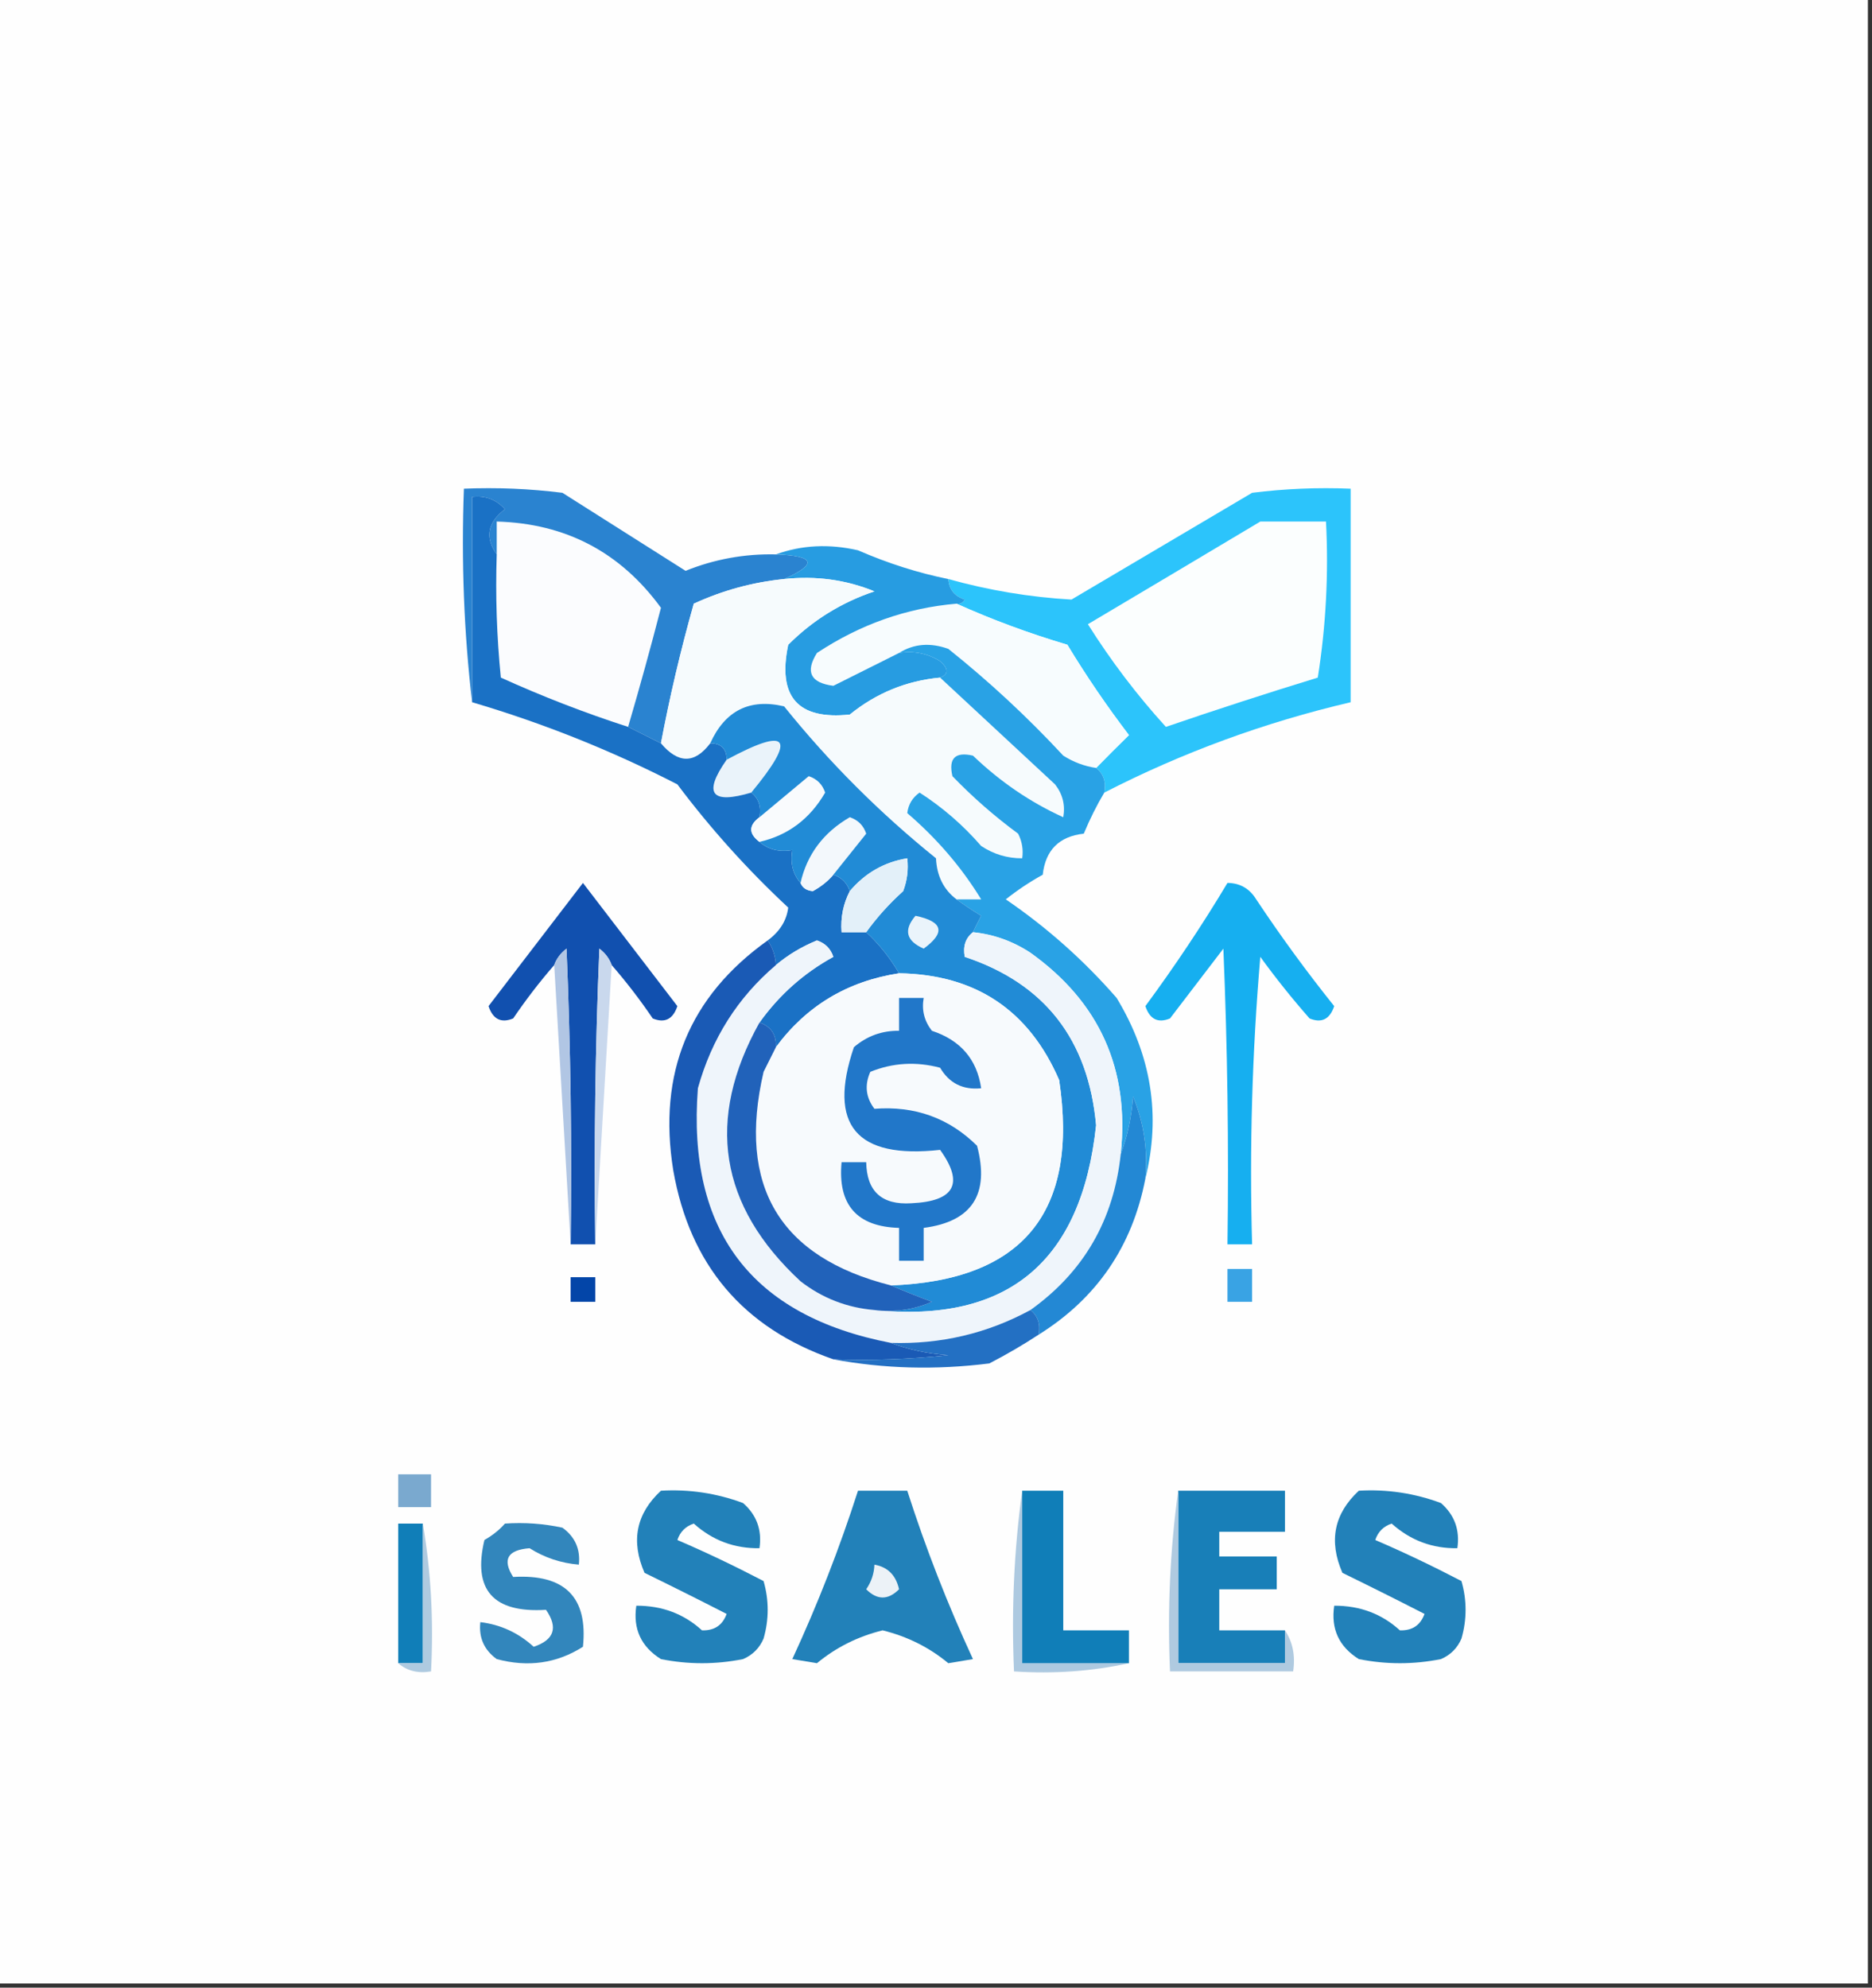 <?xml version="1.0" encoding="UTF-8"?>
<!DOCTYPE svg PUBLIC "-//W3C//DTD SVG 1.1//EN" "http://www.w3.org/Graphics/SVG/1.1/DTD/svg11.dtd">
<svg xmlns="http://www.w3.org/2000/svg" version="1.1" width="228px" height="242px" style="shape-rendering:geometricPrecision; text-rendering:geometricPrecision; image-rendering:optimizeQuality; fill-rule:evenodd; clip-rule:evenodd" xmlns:xlink="http://www.w3.org/1999/xlink">
<rect width="100%" height="100%" fill="#333333" stroke="none"/>
<g><path style="opacity:1" fill="#fefefe" d="M -0.5,-0.5 C 75.5,-0.5 151.5,-0.5 227.5,-0.5C 227.5,80.167 227.5,160.833 227.5,241.5C 151.5,241.5 75.5,241.5 -0.5,241.5C -0.5,160.833 -0.5,80.167 -0.5,-0.5 Z"/></g>
<g><path style="opacity:1" fill="#2cc4fb" d="M 134.5,96.5 C 134.737,95.209 134.404,94.209 133.5,93.5C 134.8,92.173 136.133,90.84 137.5,89.5C 134.805,85.97 132.305,82.304 130,78.5C 125.302,77.104 120.802,75.437 116.5,73.5C 116.938,73.565 117.272,73.399 117.5,73C 116.244,72.583 115.577,71.75 115.5,70.5C 120.45,71.879 125.45,72.712 130.5,73C 137.833,68.667 145.167,64.333 152.5,60C 156.486,59.501 160.486,59.334 164.5,59.5C 164.5,68.167 164.5,76.833 164.5,85.5C 154.011,87.951 144.011,91.618 134.5,96.5 Z"/></g>
<g><path style="opacity:1" fill="#fbfcfe" d="M 76.5,88.5 C 71.239,86.801 66.072,84.801 61,82.5C 60.501,77.511 60.334,72.511 60.5,67.5C 60.5,66.167 60.5,64.833 60.5,63.5C 68.892,63.728 75.559,67.228 80.5,74C 79.241,78.871 77.908,83.705 76.5,88.5 Z"/></g>
<g><path style="opacity:1" fill="#fbfefe" d="M 153.5,63.5 C 156.167,63.5 158.833,63.5 161.5,63.5C 161.83,69.868 161.496,76.201 160.5,82.5C 154.297,84.401 148.13,86.401 142,88.5C 138.479,84.634 135.312,80.467 132.5,76C 139.563,71.807 146.563,67.641 153.5,63.5 Z"/></g>
<g><path style="opacity:1" fill="#2a83d0" d="M 94.5,67.5 C 99.275,67.67 99.608,68.67 95.5,70.5C 91.675,70.885 88.009,71.885 84.5,73.5C 82.907,79.138 81.573,84.805 80.5,90.5C 79.167,89.833 77.833,89.167 76.5,88.5C 77.908,83.705 79.241,78.871 80.5,74C 75.559,67.228 68.892,63.728 60.5,63.5C 60.5,64.833 60.5,66.167 60.5,67.5C 59.035,65.454 59.368,63.62 61.5,62C 60.437,60.812 59.103,60.312 57.5,60.5C 57.5,68.833 57.5,77.167 57.5,85.5C 56.507,77.016 56.174,68.349 56.5,59.5C 60.514,59.334 64.514,59.501 68.5,60C 73.5,63.167 78.5,66.333 83.5,69.5C 87.028,68.079 90.695,67.412 94.5,67.5 Z"/></g>
<g><path style="opacity:1" fill="#f7fcfe" d="M 116.5,73.5 C 120.802,75.437 125.302,77.104 130,78.5C 132.305,82.304 134.805,85.97 137.5,89.5C 136.133,90.84 134.8,92.173 133.5,93.5C 132.078,93.291 130.745,92.791 129.5,92C 125.134,87.299 120.467,82.966 115.5,79C 113.288,78.211 111.288,78.377 109.5,79.5C 106.824,80.838 104.157,82.171 101.5,83.5C 98.718,83.141 98.052,81.808 99.5,79.5C 104.766,76.018 110.433,74.018 116.5,73.5 Z"/></g>
<g><path style="opacity:1" fill="#279ce1" d="M 94.5,67.5 C 97.64,66.359 100.973,66.192 104.5,67C 108.161,68.593 111.828,69.759 115.5,70.5C 115.577,71.75 116.244,72.583 117.5,73C 117.272,73.399 116.938,73.565 116.5,73.5C 110.433,74.018 104.766,76.018 99.5,79.5C 98.052,81.808 98.718,83.141 101.5,83.5C 104.157,82.171 106.824,80.838 109.5,79.5C 111.288,79.215 112.955,79.548 114.5,80.5C 115.55,81.429 115.55,82.095 114.5,82.5C 110.396,82.884 106.729,84.384 103.5,87C 97.171,87.668 94.671,84.834 96,78.5C 98.99,75.51 102.49,73.343 106.5,72C 103.042,70.585 99.375,70.085 95.5,70.5C 99.608,68.67 99.275,67.67 94.5,67.5 Z"/></g>
<g><path style="opacity:1" fill="#f6fbfd" d="M 95.5,70.5 C 99.375,70.085 103.042,70.585 106.5,72C 102.49,73.343 98.99,75.51 96,78.5C 94.671,84.834 97.171,87.668 103.5,87C 106.729,84.384 110.396,82.884 114.5,82.5C 119.12,86.783 123.787,91.117 128.5,95.5C 129.429,96.689 129.762,98.022 129.5,99.5C 125.487,97.678 121.82,95.178 118.5,92C 116.333,91.5 115.5,92.333 116,94.5C 118.479,97.069 121.146,99.402 124,101.5C 124.483,102.448 124.649,103.448 124.5,104.5C 122.692,104.509 121.025,104.009 119.5,103C 117.295,100.46 114.795,98.293 112,96.5C 111.13,97.108 110.63,97.941 110.5,99C 114.13,102.117 117.13,105.617 119.5,109.5C 118.5,109.5 117.5,109.5 116.5,109.5C 114.933,108.319 114.099,106.653 114,104.5C 107.14,98.973 100.973,92.806 95.5,86C 91.305,85.013 88.305,86.513 86.5,90.5C 84.61,93.002 82.61,93.002 80.5,90.5C 81.573,84.805 82.907,79.138 84.5,73.5C 88.009,71.885 91.675,70.885 95.5,70.5 Z"/></g>
<g><path style="opacity:1" fill="#eaf3fa" d="M 91.5,96.5 C 86.615,97.953 85.615,96.619 88.5,92.5C 96.08,88.418 97.08,89.751 91.5,96.5 Z"/></g>
<g><path style="opacity:1" fill="#1a71c5" d="M 60.5,67.5 C 60.334,72.511 60.501,77.511 61,82.5C 66.072,84.801 71.239,86.801 76.5,88.5C 77.833,89.167 79.167,89.833 80.5,90.5C 82.61,93.002 84.61,93.002 86.5,90.5C 87.833,90.5 88.5,91.167 88.5,92.5C 85.615,96.619 86.615,97.953 91.5,96.5C 92.404,97.209 92.737,98.209 92.5,99.5C 91.167,100.5 91.167,101.5 92.5,102.5C 93.568,103.434 94.901,103.768 96.5,103.5C 96.232,105.099 96.566,106.432 97.5,107.5C 97.735,108.097 98.235,108.43 99,108.5C 100.011,107.944 100.844,107.278 101.5,106.5C 102.5,106.833 103.167,107.5 103.5,108.5C 102.699,110.042 102.366,111.708 102.5,113.5C 103.5,113.5 104.5,113.5 105.5,113.5C 107.063,114.945 108.396,116.611 109.5,118.5C 103.219,119.464 98.219,122.464 94.5,127.5C 94.573,125.973 93.906,124.973 92.5,124.5C 94.904,121.136 97.904,118.47 101.5,116.5C 101.167,115.5 100.5,114.833 99.5,114.5C 97.64,115.26 95.973,116.26 94.5,117.5C 94.443,116.391 94.11,115.391 93.5,114.5C 94.974,113.416 95.807,112.082 96,110.5C 91.029,105.867 86.529,100.867 82.5,95.5C 74.495,91.386 66.162,88.053 57.5,85.5C 57.5,77.167 57.5,68.833 57.5,60.5C 59.103,60.312 60.437,60.812 61.5,62C 59.368,63.62 59.035,65.454 60.5,67.5 Z"/></g>
<g><path style="opacity:1" fill="#f9fbfd" d="M 92.5,102.5 C 91.167,101.5 91.167,100.5 92.5,99.5C 94.481,97.856 96.481,96.19 98.5,94.5C 99.5,94.833 100.167,95.5 100.5,96.5C 98.637,99.712 95.97,101.712 92.5,102.5 Z"/></g>
<g><path style="opacity:1" fill="#29a2e5" d="M 109.5,79.5 C 111.288,78.377 113.288,78.211 115.5,79C 120.467,82.966 125.134,87.299 129.5,92C 130.745,92.791 132.078,93.291 133.5,93.5C 134.404,94.209 134.737,95.209 134.5,96.5C 133.59,98.019 132.757,99.685 132,101.5C 129,101.833 127.333,103.5 127,106.5C 125.414,107.376 123.914,108.376 122.5,109.5C 127.511,112.923 132.011,116.923 136,121.5C 140.24,128.498 141.406,135.832 139.5,143.5C 139.816,140.022 139.316,136.688 138,133.5C 137.814,136.036 137.314,138.369 136.5,140.5C 137.593,130.187 133.926,122.02 125.5,116C 123.35,114.589 121.016,113.755 118.5,113.5C 118.804,112.85 119.137,112.183 119.5,111.5C 118.398,110.824 117.398,110.158 116.5,109.5C 117.5,109.5 118.5,109.5 119.5,109.5C 117.13,105.617 114.13,102.117 110.5,99C 110.63,97.941 111.13,97.108 112,96.5C 114.795,98.293 117.295,100.46 119.5,103C 121.025,104.009 122.692,104.509 124.5,104.5C 124.649,103.448 124.483,102.448 124,101.5C 121.146,99.402 118.479,97.069 116,94.5C 115.5,92.333 116.333,91.5 118.5,92C 121.82,95.178 125.487,97.678 129.5,99.5C 129.762,98.022 129.429,96.689 128.5,95.5C 123.787,91.117 119.12,86.783 114.5,82.5C 115.55,82.095 115.55,81.429 114.5,80.5C 112.955,79.548 111.288,79.215 109.5,79.5 Z"/></g>
<g><path style="opacity:1" fill="#f3f8fc" d="M 101.5,106.5 C 100.844,107.278 100.011,107.944 99,108.5C 98.235,108.43 97.735,108.097 97.5,107.5C 98.288,104.03 100.288,101.363 103.5,99.5C 104.5,99.833 105.167,100.5 105.5,101.5C 104.143,103.186 102.81,104.852 101.5,106.5 Z"/></g>
<g><path style="opacity:1" fill="#218bd6" d="M 116.5,109.5 C 117.398,110.158 118.398,110.824 119.5,111.5C 119.137,112.183 118.804,112.85 118.5,113.5C 117.596,114.209 117.263,115.209 117.5,116.5C 127.224,119.73 132.557,126.563 133.5,137C 131.731,153.628 122.731,161.128 106.5,159.5C 108.924,159.808 111.257,159.474 113.5,158.5C 111.709,157.83 110.042,157.163 108.5,156.5C 124.575,155.914 131.408,147.581 129,131.5C 125.311,122.982 118.811,118.649 109.5,118.5C 108.396,116.611 107.063,114.945 105.5,113.5C 106.793,111.704 108.293,110.037 110,108.5C 110.49,107.207 110.657,105.873 110.5,104.5C 107.697,104.961 105.363,106.295 103.5,108.5C 103.167,107.5 102.5,106.833 101.5,106.5C 102.81,104.852 104.143,103.186 105.5,101.5C 105.167,100.5 104.5,99.833 103.5,99.5C 100.288,101.363 98.288,104.03 97.5,107.5C 96.566,106.432 96.232,105.099 96.5,103.5C 94.901,103.768 93.568,103.434 92.5,102.5C 95.97,101.712 98.637,99.712 100.5,96.5C 100.167,95.5 99.5,94.833 98.5,94.5C 96.481,96.19 94.481,97.856 92.5,99.5C 92.737,98.209 92.404,97.209 91.5,96.5C 97.08,89.751 96.08,88.418 88.5,92.5C 88.5,91.167 87.833,90.5 86.5,90.5C 88.305,86.513 91.305,85.013 95.5,86C 100.973,92.806 107.14,98.973 114,104.5C 114.099,106.653 114.933,108.319 116.5,109.5 Z"/></g>
<g><path style="opacity:1" fill="#e3f0f9" d="M 105.5,113.5 C 104.5,113.5 103.5,113.5 102.5,113.5C 102.366,111.708 102.699,110.042 103.5,108.5C 105.363,106.295 107.697,104.961 110.5,104.5C 110.657,105.873 110.49,107.207 110,108.5C 108.293,110.037 106.793,111.704 105.5,113.5 Z"/></g>
<g><path style="opacity:1" fill="#eaf4fb" d="M 111.5,111.5 C 114.861,112.203 115.194,113.537 112.5,115.5C 110.358,114.563 110.024,113.23 111.5,111.5 Z"/></g>
<g><path style="opacity:1" fill="#eff5fb" d="M 118.5,113.5 C 121.016,113.755 123.35,114.589 125.5,116C 133.926,122.02 137.593,130.187 136.5,140.5C 135.653,148.535 131.986,154.868 125.5,159.5C 120.238,162.354 114.571,163.687 108.5,163.5C 91.509,160.208 83.675,149.874 85,132.5C 86.68,126.453 89.847,121.453 94.5,117.5C 95.973,116.26 97.64,115.26 99.5,114.5C 100.5,114.833 101.167,115.5 101.5,116.5C 97.904,118.47 94.904,121.136 92.5,124.5C 85.915,136.312 87.581,146.812 97.5,156C 100.148,158.05 103.148,159.216 106.5,159.5C 122.731,161.128 131.731,153.628 133.5,137C 132.557,126.563 127.224,119.73 117.5,116.5C 117.263,115.209 117.596,114.209 118.5,113.5 Z"/></g>
<g><path style="opacity:1" fill="#16aff0" d="M 149.5,107.5 C 151.017,107.511 152.184,108.177 153,109.5C 155.973,113.974 159.14,118.307 162.5,122.5C 161.965,124.101 160.965,124.601 159.5,124C 157.38,121.591 155.38,119.091 153.5,116.5C 152.501,128.148 152.168,139.814 152.5,151.5C 151.5,151.5 150.5,151.5 149.5,151.5C 149.667,139.495 149.5,127.495 149,115.5C 146.833,118.333 144.667,121.167 142.5,124C 141.035,124.601 140.035,124.101 139.5,122.5C 143.102,117.615 146.435,112.615 149.5,107.5 Z"/></g>
<g><path style="opacity:1" fill="#1150af" d="M 74.5,117.5 C 74.217,116.711 73.717,116.044 73,115.5C 72.5,127.495 72.334,139.495 72.5,151.5C 71.5,151.5 70.5,151.5 69.5,151.5C 69.666,139.495 69.5,127.495 69,115.5C 68.283,116.044 67.783,116.711 67.5,117.5C 65.721,119.546 64.054,121.713 62.5,124C 61.035,124.601 60.035,124.101 59.5,122.5C 63.333,117.5 67.167,112.5 71,107.5C 74.833,112.5 78.667,117.5 82.5,122.5C 81.965,124.101 80.965,124.601 79.5,124C 77.946,121.713 76.279,119.546 74.5,117.5 Z"/></g>
<g><path style="opacity:1" fill="#f7fafd" d="M 109.5,118.5 C 118.811,118.649 125.311,122.982 129,131.5C 131.408,147.581 124.575,155.914 108.5,156.5C 94.941,153.073 89.775,144.406 93,130.5C 93.513,129.473 94.013,128.473 94.5,127.5C 98.219,122.464 103.219,119.464 109.5,118.5 Z"/></g>
<g><path style="opacity:1" fill="#b1c6e4" d="M 69.5,151.5 C 68.833,140.167 68.167,128.833 67.5,117.5C 67.783,116.711 68.283,116.044 69,115.5C 69.5,127.495 69.666,139.495 69.5,151.5 Z"/></g>
<g><path style="opacity:1" fill="#2177c9" d="M 109.5,121.5 C 110.5,121.5 111.5,121.5 112.5,121.5C 112.238,122.978 112.571,124.311 113.5,125.5C 116.995,126.655 118.995,128.988 119.5,132.5C 117.284,132.725 115.617,131.892 114.5,130C 111.571,129.223 108.737,129.39 106,130.5C 105.28,132.112 105.446,133.612 106.5,135C 111.422,134.621 115.588,136.121 119,139.5C 120.559,145.402 118.392,148.736 112.5,149.5C 112.5,150.833 112.5,152.167 112.5,153.5C 111.5,153.5 110.5,153.5 109.5,153.5C 109.5,152.167 109.5,150.833 109.5,149.5C 104.351,149.349 102.018,146.682 102.5,141.5C 103.5,141.5 104.5,141.5 105.5,141.5C 105.564,145.062 107.397,146.729 111,146.5C 116.281,146.26 117.448,144.093 114.5,140C 104.286,141.135 100.786,136.968 104,127.5C 105.584,126.139 107.418,125.472 109.5,125.5C 109.5,124.167 109.5,122.833 109.5,121.5 Z"/></g>
<g><path style="opacity:1" fill="#c9d8ed" d="M 74.5,117.5 C 73.833,128.833 73.167,140.167 72.5,151.5C 72.334,139.495 72.5,127.495 73,115.5C 73.717,116.044 74.217,116.711 74.5,117.5 Z"/></g>
<g><path style="opacity:1" fill="#2162ba" d="M 92.5,124.5 C 93.906,124.973 94.573,125.973 94.5,127.5C 94.013,128.473 93.513,129.473 93,130.5C 89.775,144.406 94.941,153.073 108.5,156.5C 110.042,157.163 111.709,157.83 113.5,158.5C 111.257,159.474 108.924,159.808 106.5,159.5C 103.148,159.216 100.148,158.05 97.5,156C 87.581,146.812 85.915,136.312 92.5,124.5 Z"/></g>
<g><path style="opacity:1" fill="#1a5ab5" d="M 93.5,114.5 C 94.11,115.391 94.443,116.391 94.5,117.5C 89.847,121.453 86.68,126.453 85,132.5C 83.675,149.874 91.509,160.208 108.5,163.5C 110.631,164.314 112.964,164.814 115.5,165C 110.845,165.499 106.179,165.666 101.5,165.5C 90.519,161.682 84.019,154.016 82,142.5C 80.093,130.665 83.927,121.331 93.5,114.5 Z"/></g>
<g><path style="opacity:1" fill="#0345a8" d="M 69.5,155.5 C 70.5,155.5 71.5,155.5 72.5,155.5C 72.5,156.5 72.5,157.5 72.5,158.5C 71.5,158.5 70.5,158.5 69.5,158.5C 69.5,157.5 69.5,156.5 69.5,155.5 Z"/></g>
<g><path style="opacity:1" fill="#39a3e4" d="M 149.5,154.5 C 150.5,154.5 151.5,154.5 152.5,154.5C 152.5,155.833 152.5,157.167 152.5,158.5C 151.5,158.5 150.5,158.5 149.5,158.5C 149.5,157.167 149.5,155.833 149.5,154.5 Z"/></g>
<g><path style="opacity:1" fill="#2388d4" d="M 139.5,143.5 C 137.914,151.746 133.581,158.08 126.5,162.5C 126.737,161.209 126.404,160.209 125.5,159.5C 131.986,154.868 135.653,148.535 136.5,140.5C 137.314,138.369 137.814,136.036 138,133.5C 139.316,136.688 139.816,140.022 139.5,143.5 Z"/></g>
<g><path style="opacity:1" fill="#2370c3" d="M 125.5,159.5 C 126.404,160.209 126.737,161.209 126.5,162.5C 124.578,163.757 122.578,164.923 120.5,166C 113.986,166.82 107.653,166.653 101.5,165.5C 106.179,165.666 110.845,165.499 115.5,165C 112.964,164.814 110.631,164.314 108.5,163.5C 114.571,163.687 120.238,162.354 125.5,159.5 Z"/></g>
<g><path style="opacity:1" fill="#7aa9cf" d="M 48.5,179.5 C 49.833,179.5 51.167,179.5 52.5,179.5C 52.5,180.833 52.5,182.167 52.5,183.5C 51.167,183.5 49.833,183.5 48.5,183.5C 48.5,182.167 48.5,180.833 48.5,179.5 Z"/></g>
<g><path style="opacity:1" fill="#2281b9" d="M 80.5,181.5 C 83.941,181.301 87.274,181.801 90.5,183C 92.155,184.444 92.822,186.278 92.5,188.5C 89.448,188.546 86.782,187.546 84.5,185.5C 83.5,185.833 82.833,186.5 82.5,187.5C 85.961,188.987 89.461,190.654 93,192.5C 93.667,194.833 93.667,197.167 93,199.5C 92.5,200.667 91.667,201.5 90.5,202C 87.167,202.667 83.833,202.667 80.5,202C 78.081,200.491 77.081,198.325 77.5,195.5C 80.627,195.486 83.293,196.486 85.5,198.5C 87,198.547 88,197.881 88.5,196.5C 85.257,194.837 81.924,193.171 78.5,191.5C 76.81,187.631 77.476,184.298 80.5,181.5 Z"/></g>
<g><path style="opacity:1" fill="#2281b9" d="M 104.5,181.5 C 106.5,181.5 108.5,181.5 110.5,181.5C 112.74,188.484 115.407,195.317 118.5,202C 117.5,202.167 116.5,202.333 115.5,202.5C 113.177,200.575 110.51,199.242 107.5,198.5C 104.49,199.242 101.823,200.575 99.5,202.5C 98.5,202.333 97.5,202.167 96.5,202C 99.586,195.328 102.253,188.494 104.5,181.5 Z"/></g>
<g><path style="opacity:1" fill="#adc9e0" d="M 124.5,181.5 C 124.5,188.5 124.5,195.5 124.5,202.5C 128.833,202.5 133.167,202.5 137.5,202.5C 133.03,203.486 128.363,203.819 123.5,203.5C 123.175,195.981 123.508,188.648 124.5,181.5 Z"/></g>
<g><path style="opacity:1" fill="#107eb8" d="M 124.5,181.5 C 126.167,181.5 127.833,181.5 129.5,181.5C 129.5,187.167 129.5,192.833 129.5,198.5C 132.167,198.5 134.833,198.5 137.5,198.5C 137.5,199.833 137.5,201.167 137.5,202.5C 133.167,202.5 128.833,202.5 124.5,202.5C 124.5,195.5 124.5,188.5 124.5,181.5 Z"/></g>
<g><path style="opacity:1" fill="#187fb8" d="M 143.5,181.5 C 147.833,181.5 152.167,181.5 156.5,181.5C 156.5,183.167 156.5,184.833 156.5,186.5C 153.833,186.5 151.167,186.5 148.5,186.5C 148.5,187.5 148.5,188.5 148.5,189.5C 150.833,189.5 153.167,189.5 155.5,189.5C 155.5,190.833 155.5,192.167 155.5,193.5C 153.167,193.5 150.833,193.5 148.5,193.5C 148.5,195.167 148.5,196.833 148.5,198.5C 151.167,198.5 153.833,198.5 156.5,198.5C 156.5,199.833 156.5,201.167 156.5,202.5C 152.167,202.5 147.833,202.5 143.5,202.5C 143.5,195.5 143.5,188.5 143.5,181.5 Z"/></g>
<g><path style="opacity:1" fill="#2281b9" d="M 165.5,181.5 C 168.941,181.301 172.274,181.801 175.5,183C 177.155,184.444 177.822,186.278 177.5,188.5C 174.449,188.546 171.782,187.546 169.5,185.5C 168.5,185.833 167.833,186.5 167.5,187.5C 170.961,188.987 174.461,190.654 178,192.5C 178.667,194.833 178.667,197.167 178,199.5C 177.5,200.667 176.667,201.5 175.5,202C 172.167,202.667 168.833,202.667 165.5,202C 163.081,200.491 162.081,198.325 162.5,195.5C 165.627,195.486 168.293,196.486 170.5,198.5C 172,198.547 173,197.881 173.5,196.5C 170.257,194.837 166.924,193.171 163.5,191.5C 161.81,187.631 162.476,184.298 165.5,181.5 Z"/></g>
<g><path style="opacity:1" fill="#107eb8" d="M 51.5,185.5 C 51.5,191.167 51.5,196.833 51.5,202.5C 50.5,202.5 49.5,202.5 48.5,202.5C 48.5,196.833 48.5,191.167 48.5,185.5C 49.5,185.5 50.5,185.5 51.5,185.5 Z"/></g>
<g><path style="opacity:1" fill="#aecae0" d="M 51.5,185.5 C 52.49,191.31 52.823,197.31 52.5,203.5C 50.901,203.768 49.568,203.434 48.5,202.5C 49.5,202.5 50.5,202.5 51.5,202.5C 51.5,196.833 51.5,191.167 51.5,185.5 Z"/></g>
<g><path style="opacity:1" fill="#3286bc" d="M 61.5,185.5 C 63.857,185.337 66.19,185.503 68.5,186C 70.037,187.11 70.704,188.61 70.5,190.5C 68.325,190.318 66.325,189.651 64.5,188.5C 61.815,188.708 61.148,189.875 62.5,192C 68.795,191.627 71.628,194.46 71,200.5C 67.817,202.523 64.317,203.023 60.5,202C 58.963,200.89 58.297,199.39 58.5,197.5C 60.973,197.799 63.14,198.799 65,200.5C 67.5,199.667 68,198.167 66.5,196C 60.055,196.402 57.555,193.569 59,187.5C 59.995,186.934 60.828,186.267 61.5,185.5 Z"/></g>
<g><path style="opacity:1" fill="#ecf2f7" d="M 106.5,190.5 C 108.121,190.787 109.121,191.787 109.5,193.5C 108.167,194.833 106.833,194.833 105.5,193.5C 106.127,192.583 106.461,191.583 106.5,190.5 Z"/></g>
<g><path style="opacity:1" fill="#afcae0" d="M 143.5,181.5 C 143.5,188.5 143.5,195.5 143.5,202.5C 147.833,202.5 152.167,202.5 156.5,202.5C 156.5,201.167 156.5,199.833 156.5,198.5C 157.451,199.919 157.784,201.585 157.5,203.5C 152.5,203.5 147.5,203.5 142.5,203.5C 142.175,195.981 142.508,188.648 143.5,181.5 Z"/></g>
</svg>
